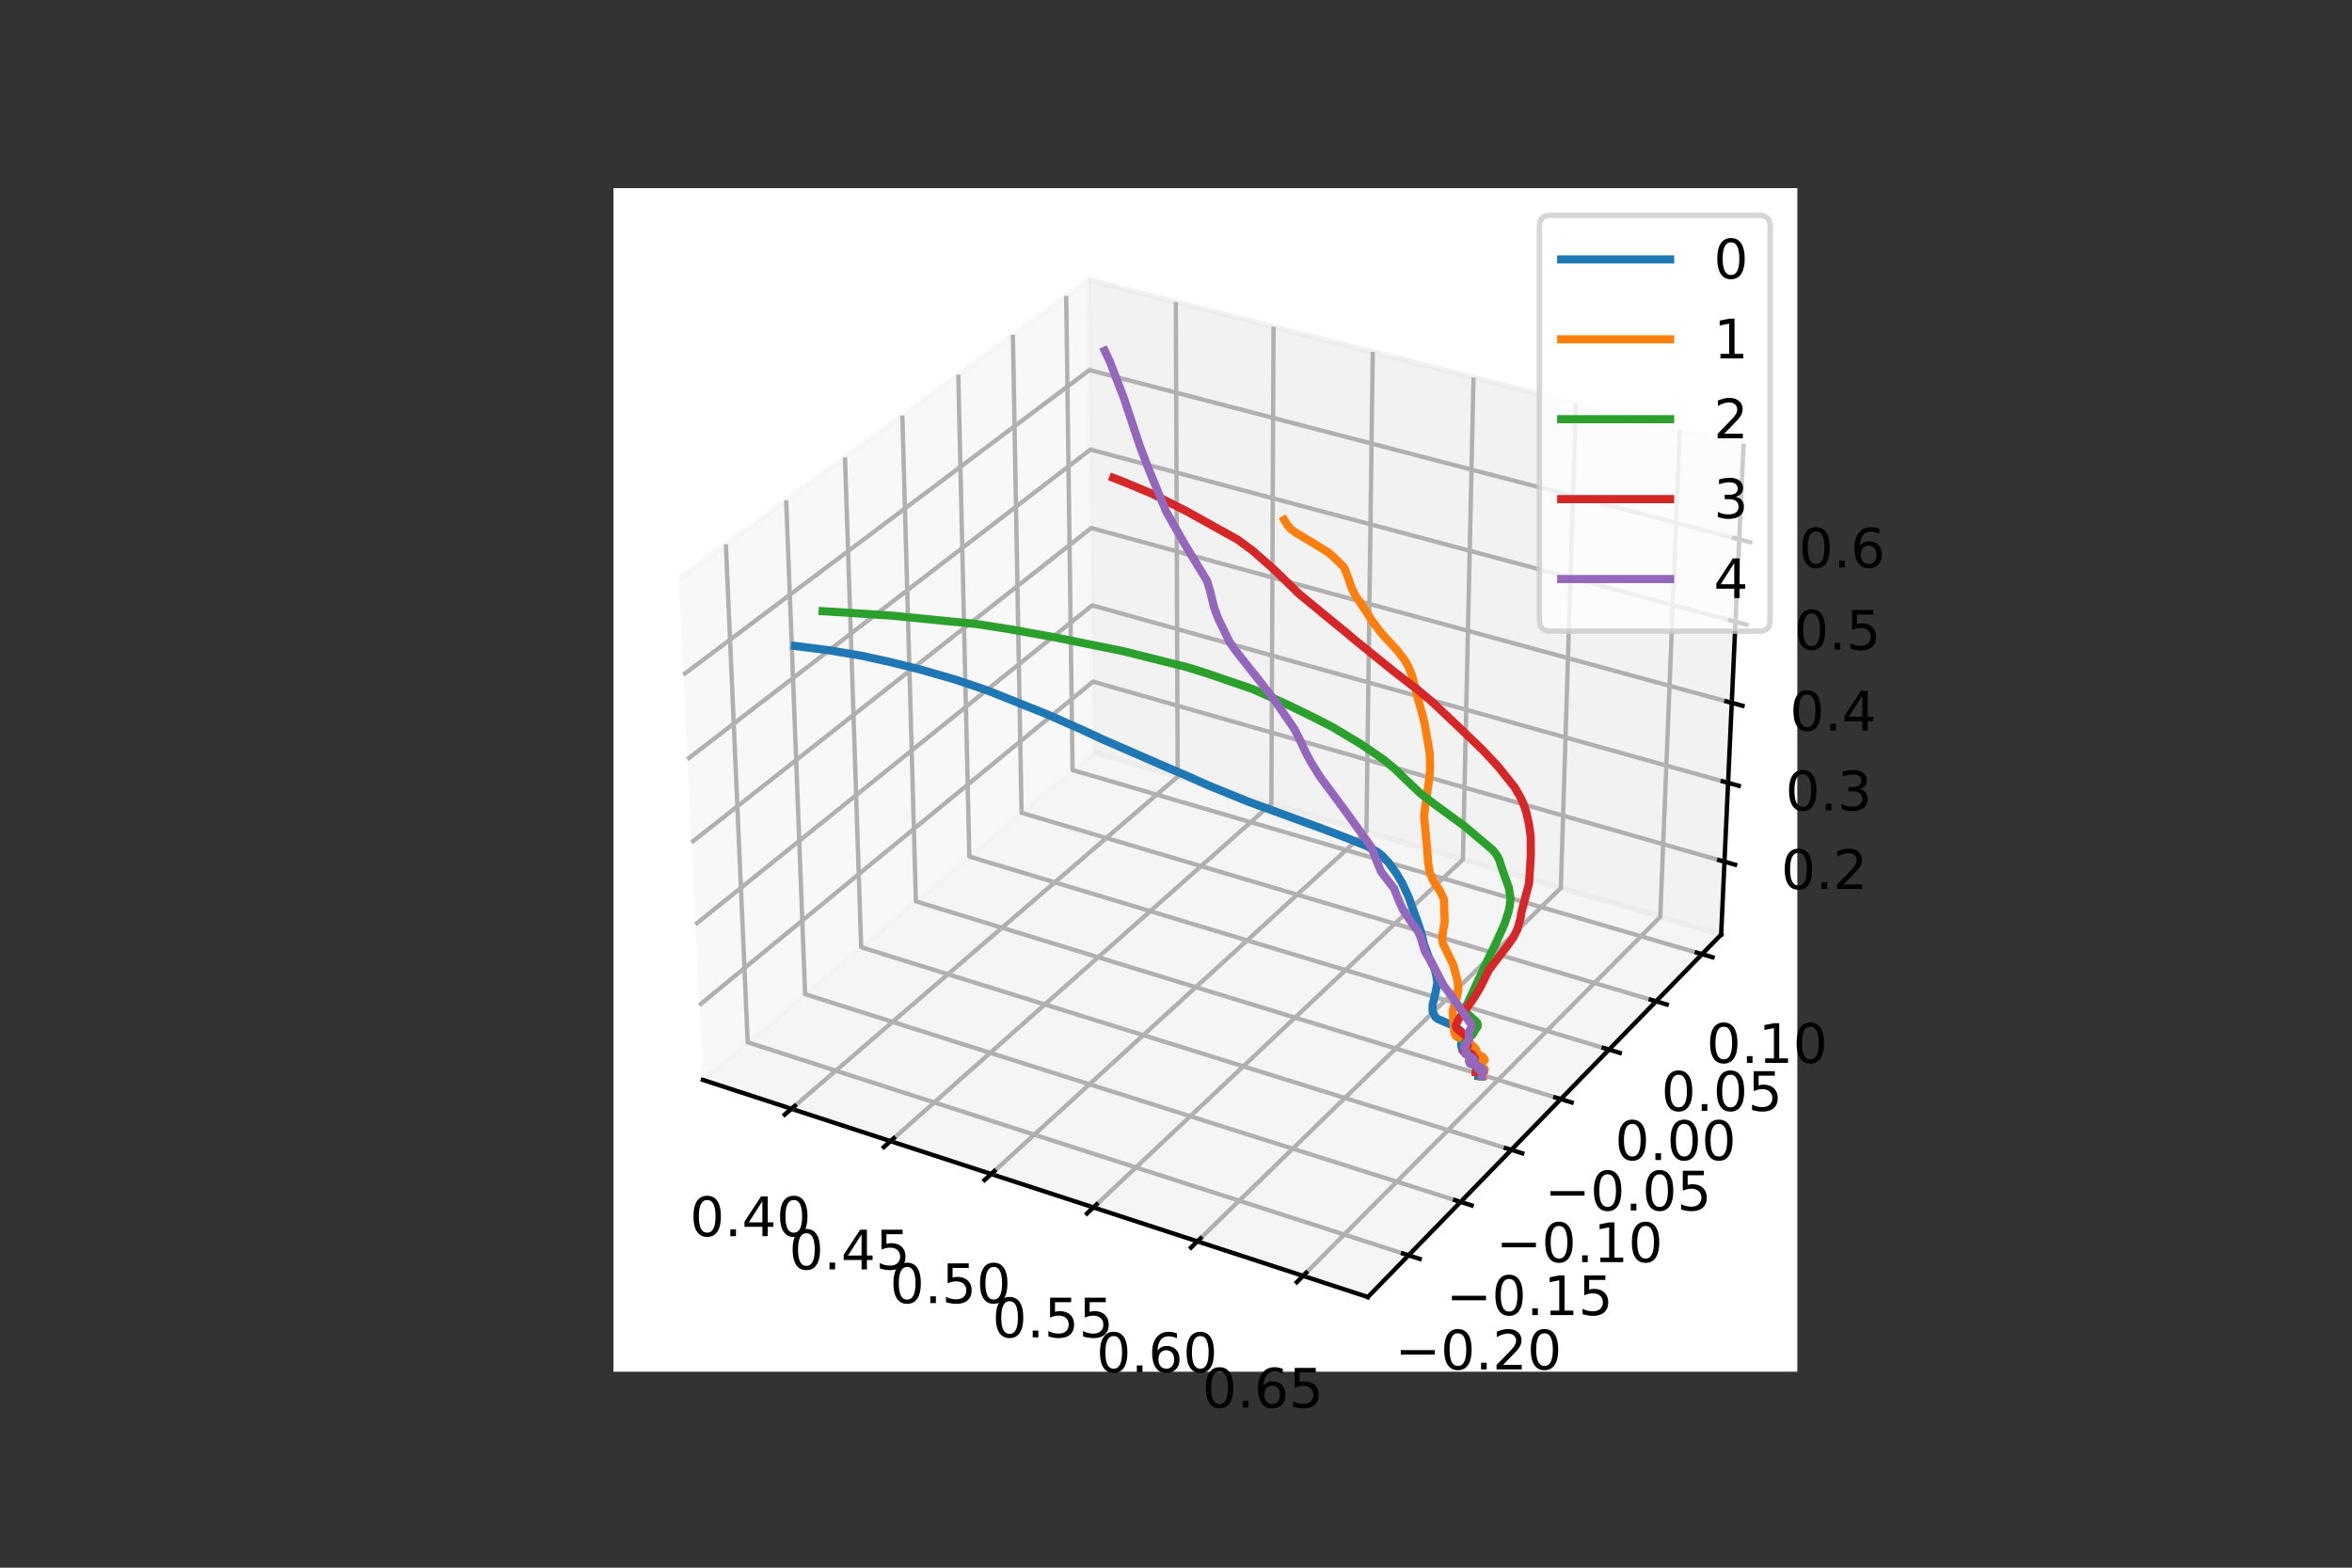 <?xml version="1.0" encoding="utf-8" standalone="no"?>
<!DOCTYPE svg PUBLIC "-//W3C//DTD SVG 1.1//EN"
  "http://www.w3.org/Graphics/SVG/1.1/DTD/svg11.dtd">
<!-- Created with matplotlib (https://matplotlib.org/) -->
<svg height="288pt" version="1.1" viewBox="0 0 432 288" width="432pt" xmlns="http://www.w3.org/2000/svg" xmlns:xlink="http://www.w3.org/1999/xlink">
 <rect x="0" y="0" width="432" height="288" fill="#333333" stroke="none"/>
 <defs>
  <style type="text/css">*{stroke-linecap:butt;stroke-linejoin:round;}</style>
 </defs>
 <g id="figure_1">
  <g id="patch_1">
   <path d="M 0 288 
L 432 288 
L 432 0 
L 0 0 
z
" style="fill:none;"/>
  </g>
  <g id="patch_2">
   <path d="M 112.68 252 
L 330.12 252 
L 330.12 34.56 
L 112.68 34.56 
z
" style="fill:#ffffff;"/>
  </g>
  <g id="pane3d_1">
   <g id="patch_3">
    <path d="M 129.098 198.386 
L 200.904 138.197 
L 199.906 51.394 
L 124.664 106.302 
" style="fill:#f2f2f2;opacity:0.5;stroke:#f2f2f2;stroke-linejoin:miter;"/>
   </g>
  </g>
  <g id="pane3d_2">
   <g id="patch_4">
    <path d="M 200.904 138.197 
L 316.127 171.688 
L 320.239 81.895 
L 199.906 51.394 
" style="fill:#e6e6e6;opacity:0.5;stroke:#e6e6e6;stroke-linejoin:miter;"/>
   </g>
  </g>
  <g id="pane3d_3">
   <g id="patch_5">
    <path d="M 129.098 198.386 
L 251.24 238.278 
L 316.127 171.688 
L 200.904 138.197 
" style="fill:#ececec;opacity:0.5;stroke:#ececec;stroke-linejoin:miter;"/>
   </g>
  </g>
  <g id="axis3d_1">
   <g id="line2d_1">
    <path d="M 129.098 198.386 
L 251.24 238.278 
" style="fill:none;stroke:#000000;stroke-linecap:square;stroke-width:0.8;"/>
   </g>
   <g id="Line3DCollection_1">
    <path d="M 145.368 203.7 
L 216.311 142.676 
L 215.967 55.465 
" style="fill:none;stroke:#b0b0b0;stroke-width:0.8;"/>
    <path d="M 163.561 209.642 
L 233.517 147.677 
L 233.914 60.014 
" style="fill:none;stroke:#b0b0b0;stroke-width:0.8;"/>
    <path d="M 182.047 215.679 
L 250.978 152.752 
L 252.138 64.633 
" style="fill:none;stroke:#b0b0b0;stroke-width:0.8;"/>
    <path d="M 200.834 221.815 
L 268.699 157.903 
L 270.646 69.324 
" style="fill:none;stroke:#b0b0b0;stroke-width:0.8;"/>
    <path d="M 219.929 228.052 
L 286.686 163.131 
L 289.444 74.089 
" style="fill:none;stroke:#b0b0b0;stroke-width:0.8;"/>
    <path d="M 239.34 234.391 
L 304.946 168.438 
L 308.539 78.929 
" style="fill:none;stroke:#b0b0b0;stroke-width:0.8;"/>
   </g>
   <g id="xtick_1">
    <g id="line2d_2">
     <path d="M 145.986 203.168 
L 144.13 204.765 
" style="fill:none;stroke:#000000;stroke-linecap:square;stroke-width:0.8;"/>
    </g>
    <g id="text_1">
     <!-- 0.40 -->
     <g transform="translate(126.711 227.097)scale(0.1 -0.1)">
      <defs>
       <path d="M 31.781 66.406 
Q 24.172 66.406 20.328 58.906 
Q 16.5 51.422 16.5 36.375 
Q 16.5 21.391 20.328 13.891 
Q 24.172 6.391 31.781 6.391 
Q 39.453 6.391 43.281 13.891 
Q 47.125 21.391 47.125 36.375 
Q 47.125 51.422 43.281 58.906 
Q 39.453 66.406 31.781 66.406 
z
M 31.781 74.219 
Q 44.047 74.219 50.516 64.516 
Q 56.984 54.828 56.984 36.375 
Q 56.984 17.969 50.516 8.266 
Q 44.047 -1.422 31.781 -1.422 
Q 19.531 -1.422 13.062 8.266 
Q 6.594 17.969 6.594 36.375 
Q 6.594 54.828 13.062 64.516 
Q 19.531 74.219 31.781 74.219 
z
" id="DejaVuSans-48"/>
       <path d="M 10.688 12.406 
L 21 12.406 
L 21 0 
L 10.688 0 
z
" id="DejaVuSans-46"/>
       <path d="M 37.797 64.312 
L 12.891 25.391 
L 37.797 25.391 
z
M 35.203 72.906 
L 47.609 72.906 
L 47.609 25.391 
L 58.016 25.391 
L 58.016 17.188 
L 47.609 17.188 
L 47.609 0 
L 37.797 0 
L 37.797 17.188 
L 4.891 17.188 
L 4.891 26.703 
z
" id="DejaVuSans-52"/>
      </defs>
      <use xlink:href="#DejaVuSans-48"/>
      <use x="63.623" xlink:href="#DejaVuSans-46"/>
      <use x="95.41" xlink:href="#DejaVuSans-52"/>
      <use x="159.033" xlink:href="#DejaVuSans-48"/>
     </g>
    </g>
   </g>
   <g id="xtick_2">
    <g id="line2d_3">
     <path d="M 164.17 209.102 
L 162.338 210.724 
" style="fill:none;stroke:#000000;stroke-linecap:square;stroke-width:0.8;"/>
    </g>
    <g id="text_2">
     <!-- 0.45 -->
     <g transform="translate(144.927 233.194)scale(0.1 -0.1)">
      <defs>
       <path d="M 10.797 72.906 
L 49.516 72.906 
L 49.516 64.594 
L 19.828 64.594 
L 19.828 46.734 
Q 21.969 47.469 24.109 47.828 
Q 26.266 48.188 28.422 48.188 
Q 40.625 48.188 47.75 41.5 
Q 54.891 34.812 54.891 23.391 
Q 54.891 11.625 47.562 5.094 
Q 40.234 -1.422 26.906 -1.422 
Q 22.312 -1.422 17.547 -0.641 
Q 12.797 0.141 7.719 1.703 
L 7.719 11.625 
Q 12.109 9.234 16.797 8.062 
Q 21.484 6.891 26.703 6.891 
Q 35.156 6.891 40.078 11.328 
Q 45.016 15.766 45.016 23.391 
Q 45.016 31 40.078 35.438 
Q 35.156 39.891 26.703 39.891 
Q 22.75 39.891 18.812 39.016 
Q 14.891 38.141 10.797 36.281 
z
" id="DejaVuSans-53"/>
      </defs>
      <use xlink:href="#DejaVuSans-48"/>
      <use x="63.623" xlink:href="#DejaVuSans-46"/>
      <use x="95.41" xlink:href="#DejaVuSans-52"/>
      <use x="159.033" xlink:href="#DejaVuSans-53"/>
     </g>
    </g>
   </g>
   <g id="xtick_3">
    <g id="line2d_4">
     <path d="M 182.648 215.13 
L 180.842 216.779 
" style="fill:none;stroke:#000000;stroke-linecap:square;stroke-width:0.8;"/>
    </g>
    <g id="text_3">
     <!-- 0.50 -->
     <g transform="translate(163.438 239.389)scale(0.1 -0.1)">
      <use xlink:href="#DejaVuSans-48"/>
      <use x="63.623" xlink:href="#DejaVuSans-46"/>
      <use x="95.41" xlink:href="#DejaVuSans-53"/>
      <use x="159.033" xlink:href="#DejaVuSans-48"/>
     </g>
    </g>
   </g>
   <g id="xtick_4">
    <g id="line2d_5">
     <path d="M 201.426 221.257 
L 199.646 222.933 
" style="fill:none;stroke:#000000;stroke-linecap:square;stroke-width:0.8;"/>
    </g>
    <g id="text_4">
     <!-- 0.55 -->
     <g transform="translate(182.252 245.685)scale(0.1 -0.1)">
      <use xlink:href="#DejaVuSans-48"/>
      <use x="63.623" xlink:href="#DejaVuSans-46"/>
      <use x="95.41" xlink:href="#DejaVuSans-53"/>
      <use x="159.033" xlink:href="#DejaVuSans-53"/>
     </g>
    </g>
   </g>
   <g id="xtick_5">
    <g id="line2d_6">
     <path d="M 220.512 227.485 
L 218.76 229.188 
" style="fill:none;stroke:#000000;stroke-linecap:square;stroke-width:0.8;"/>
    </g>
    <g id="text_5">
     <!-- 0.60 -->
     <g transform="translate(201.376 252.085)scale(0.1 -0.1)">
      <defs>
       <path d="M 33.016 40.375 
Q 26.375 40.375 22.484 35.828 
Q 18.609 31.297 18.609 23.391 
Q 18.609 15.531 22.484 10.953 
Q 26.375 6.391 33.016 6.391 
Q 39.656 6.391 43.531 10.953 
Q 47.406 15.531 47.406 23.391 
Q 47.406 31.297 43.531 35.828 
Q 39.656 40.375 33.016 40.375 
z
M 52.594 71.297 
L 52.594 62.312 
Q 48.875 64.062 45.094 64.984 
Q 41.312 65.922 37.594 65.922 
Q 27.828 65.922 22.672 59.328 
Q 17.531 52.734 16.797 39.406 
Q 19.672 43.656 24.016 45.922 
Q 28.375 48.188 33.594 48.188 
Q 44.578 48.188 50.953 41.516 
Q 57.328 34.859 57.328 23.391 
Q 57.328 12.156 50.688 5.359 
Q 44.047 -1.422 33.016 -1.422 
Q 20.359 -1.422 13.672 8.266 
Q 6.984 17.969 6.984 36.375 
Q 6.984 53.656 15.188 63.938 
Q 23.391 74.219 37.203 74.219 
Q 40.922 74.219 44.703 73.484 
Q 48.484 72.75 52.594 71.297 
z
" id="DejaVuSans-54"/>
      </defs>
      <use xlink:href="#DejaVuSans-48"/>
      <use x="63.623" xlink:href="#DejaVuSans-46"/>
      <use x="95.41" xlink:href="#DejaVuSans-54"/>
      <use x="159.033" xlink:href="#DejaVuSans-48"/>
     </g>
    </g>
   </g>
   <g id="xtick_6">
    <g id="line2d_7">
     <path d="M 239.914 233.815 
L 238.191 235.547 
" style="fill:none;stroke:#000000;stroke-linecap:square;stroke-width:0.8;"/>
    </g>
    <g id="text_6">
     <!-- 0.65 -->
     <g transform="translate(220.818 258.591)scale(0.1 -0.1)">
      <use xlink:href="#DejaVuSans-48"/>
      <use x="63.623" xlink:href="#DejaVuSans-46"/>
      <use x="95.41" xlink:href="#DejaVuSans-54"/>
      <use x="159.033" xlink:href="#DejaVuSans-53"/>
     </g>
    </g>
   </g>
  </g>
  <g id="axis3d_2">
   <g id="line2d_8">
    <path d="M 316.127 171.688 
L 251.24 238.278 
" style="fill:none;stroke:#000000;stroke-linecap:square;stroke-width:0.8;"/>
   </g>
   <g id="Line3DCollection_2">
    <path d="M 133.322 99.984 
L 137.333 191.484 
L 258.71 230.611 
" style="fill:none;stroke:#b0b0b0;stroke-width:0.8;"/>
    <path d="M 144.4 91.9 
L 147.88 182.643 
L 268.268 220.803 
" style="fill:none;stroke:#b0b0b0;stroke-width:0.8;"/>
    <path d="M 155.201 84.017 
L 158.175 174.013 
L 277.584 211.242 
" style="fill:none;stroke:#b0b0b0;stroke-width:0.8;"/>
    <path d="M 165.735 76.33 
L 168.226 165.588 
L 286.669 201.919 
" style="fill:none;stroke:#b0b0b0;stroke-width:0.8;"/>
    <path d="M 176.012 68.83 
L 178.043 157.36 
L 295.53 192.825 
" style="fill:none;stroke:#b0b0b0;stroke-width:0.8;"/>
    <path d="M 186.042 61.511 
L 187.632 149.322 
L 304.177 183.952 
" style="fill:none;stroke:#b0b0b0;stroke-width:0.8;"/>
    <path d="M 195.832 54.367 
L 197.002 141.468 
L 312.616 175.291 
" style="fill:none;stroke:#b0b0b0;stroke-width:0.8;"/>
   </g>
   <g id="xtick_7">
    <g id="line2d_9">
     <path d="M 257.688 230.282 
L 260.758 231.271 
" style="fill:none;stroke:#000000;stroke-linecap:square;stroke-width:0.8;"/>
    </g>
    <g id="text_7">
     <!-- −0.20 -->
     <g transform="translate(256.221 251.579)scale(0.1 -0.1)">
      <defs>
       <path d="M 10.594 35.5 
L 73.188 35.5 
L 73.188 27.203 
L 10.594 27.203 
z
" id="DejaVuSans-8722"/>
       <path d="M 19.188 8.297 
L 53.609 8.297 
L 53.609 0 
L 7.328 0 
L 7.328 8.297 
Q 12.938 14.109 22.625 23.891 
Q 32.328 33.688 34.812 36.531 
Q 39.547 41.844 41.422 45.531 
Q 43.312 49.219 43.312 52.781 
Q 43.312 58.594 39.234 62.25 
Q 35.156 65.922 28.609 65.922 
Q 23.969 65.922 18.812 64.312 
Q 13.672 62.703 7.812 59.422 
L 7.812 69.391 
Q 13.766 71.781 18.938 73 
Q 24.125 74.219 28.422 74.219 
Q 39.75 74.219 46.484 68.547 
Q 53.219 62.891 53.219 53.422 
Q 53.219 48.922 51.531 44.891 
Q 49.859 40.875 45.406 35.406 
Q 44.188 33.984 37.641 27.219 
Q 31.109 20.453 19.188 8.297 
z
" id="DejaVuSans-50"/>
      </defs>
      <use xlink:href="#DejaVuSans-8722"/>
      <use x="83.789" xlink:href="#DejaVuSans-48"/>
      <use x="147.412" xlink:href="#DejaVuSans-46"/>
      <use x="179.199" xlink:href="#DejaVuSans-50"/>
      <use x="242.822" xlink:href="#DejaVuSans-48"/>
     </g>
    </g>
   </g>
   <g id="xtick_8">
    <g id="line2d_10">
     <path d="M 267.254 220.482 
L 270.297 221.447 
" style="fill:none;stroke:#000000;stroke-linecap:square;stroke-width:0.8;"/>
    </g>
    <g id="text_8">
     <!-- −0.15 -->
     <g transform="translate(265.621 241.593)scale(0.1 -0.1)">
      <defs>
       <path d="M 12.406 8.297 
L 28.516 8.297 
L 28.516 63.922 
L 10.984 60.406 
L 10.984 69.391 
L 28.422 72.906 
L 38.281 72.906 
L 38.281 8.297 
L 54.391 8.297 
L 54.391 0 
L 12.406 0 
z
" id="DejaVuSans-49"/>
      </defs>
      <use xlink:href="#DejaVuSans-8722"/>
      <use x="83.789" xlink:href="#DejaVuSans-48"/>
      <use x="147.412" xlink:href="#DejaVuSans-46"/>
      <use x="179.199" xlink:href="#DejaVuSans-49"/>
      <use x="242.822" xlink:href="#DejaVuSans-53"/>
     </g>
    </g>
   </g>
   <g id="xtick_9">
    <g id="line2d_11">
     <path d="M 276.579 210.929 
L 279.596 211.869 
" style="fill:none;stroke:#000000;stroke-linecap:square;stroke-width:0.8;"/>
    </g>
    <g id="text_9">
     <!-- −0.10 -->
     <g transform="translate(274.785 231.859)scale(0.1 -0.1)">
      <use xlink:href="#DejaVuSans-8722"/>
      <use x="83.789" xlink:href="#DejaVuSans-48"/>
      <use x="147.412" xlink:href="#DejaVuSans-46"/>
      <use x="179.199" xlink:href="#DejaVuSans-49"/>
      <use x="242.822" xlink:href="#DejaVuSans-48"/>
     </g>
    </g>
   </g>
   <g id="xtick_10">
    <g id="line2d_12">
     <path d="M 285.673 201.613 
L 288.663 202.531 
" style="fill:none;stroke:#000000;stroke-linecap:square;stroke-width:0.8;"/>
    </g>
    <g id="text_10">
     <!-- −0.05 -->
     <g transform="translate(283.72 222.368)scale(0.1 -0.1)">
      <use xlink:href="#DejaVuSans-8722"/>
      <use x="83.789" xlink:href="#DejaVuSans-48"/>
      <use x="147.412" xlink:href="#DejaVuSans-46"/>
      <use x="179.199" xlink:href="#DejaVuSans-48"/>
      <use x="242.822" xlink:href="#DejaVuSans-53"/>
     </g>
    </g>
   </g>
   <g id="xtick_11">
    <g id="line2d_13">
     <path d="M 294.543 192.527 
L 297.508 193.422 
" style="fill:none;stroke:#000000;stroke-linecap:square;stroke-width:0.8;"/>
    </g>
    <g id="text_11">
     <!-- 0.00 -->
     <g transform="translate(296.625 213.109)scale(0.1 -0.1)">
      <use xlink:href="#DejaVuSans-48"/>
      <use x="63.623" xlink:href="#DejaVuSans-46"/>
      <use x="95.41" xlink:href="#DejaVuSans-48"/>
      <use x="159.033" xlink:href="#DejaVuSans-48"/>
     </g>
    </g>
   </g>
   <g id="xtick_12">
    <g id="line2d_14">
     <path d="M 303.198 183.661 
L 306.137 184.534 
" style="fill:none;stroke:#000000;stroke-linecap:square;stroke-width:0.8;"/>
    </g>
    <g id="text_12">
     <!-- 0.05 -->
     <g transform="translate(305.129 204.076)scale(0.1 -0.1)">
      <use xlink:href="#DejaVuSans-48"/>
      <use x="63.623" xlink:href="#DejaVuSans-46"/>
      <use x="95.41" xlink:href="#DejaVuSans-48"/>
      <use x="159.033" xlink:href="#DejaVuSans-53"/>
     </g>
    </g>
   </g>
   <g id="xtick_13">
    <g id="line2d_15">
     <path d="M 311.645 175.007 
L 314.559 175.86 
" style="fill:none;stroke:#000000;stroke-linecap:square;stroke-width:0.8;"/>
    </g>
    <g id="text_13">
     <!-- 0.10 -->
     <g transform="translate(313.429 195.259)scale(0.1 -0.1)">
      <use xlink:href="#DejaVuSans-48"/>
      <use x="63.623" xlink:href="#DejaVuSans-46"/>
      <use x="95.41" xlink:href="#DejaVuSans-49"/>
      <use x="159.033" xlink:href="#DejaVuSans-48"/>
     </g>
    </g>
   </g>
  </g>
  <g id="axis3d_3">
   <g id="line2d_16">
    <path d="M 316.127 171.688 
L 320.239 81.895 
" style="fill:none;stroke:#000000;stroke-linecap:square;stroke-width:0.8;"/>
   </g>
   <g id="Line3DCollection_3">
    <path d="M 316.74 158.295 
L 200.755 125.227 
L 128.438 184.672 
" style="fill:none;stroke:#b0b0b0;stroke-width:0.8;"/>
    <path d="M 317.403 143.812 
L 200.594 111.21 
L 127.723 169.832 
" style="fill:none;stroke:#b0b0b0;stroke-width:0.8;"/>
    <path d="M 318.076 129.118 
L 200.43 96.999 
L 126.998 154.769 
" style="fill:none;stroke:#b0b0b0;stroke-width:0.8;"/>
    <path d="M 318.759 114.211 
L 200.265 82.592 
L 126.261 139.479 
" style="fill:none;stroke:#b0b0b0;stroke-width:0.8;"/>
    <path d="M 319.451 99.085 
L 200.097 67.984 
L 125.514 123.955 
" style="fill:none;stroke:#b0b0b0;stroke-width:0.8;"/>
   </g>
   <g id="xtick_14">
    <g id="line2d_17">
     <path d="M 315.766 158.018 
L 318.69 158.851 
" style="fill:none;stroke:#000000;stroke-linecap:square;stroke-width:0.8;"/>
    </g>
    <g id="text_14">
     <!-- 0.2 -->
     <g transform="translate(327.144 163.323)scale(0.1 -0.1)">
      <use xlink:href="#DejaVuSans-48"/>
      <use x="63.623" xlink:href="#DejaVuSans-46"/>
      <use x="95.41" xlink:href="#DejaVuSans-50"/>
     </g>
    </g>
   </g>
   <g id="xtick_15">
    <g id="line2d_18">
     <path d="M 316.422 143.538 
L 319.368 144.36 
" style="fill:none;stroke:#000000;stroke-linecap:square;stroke-width:0.8;"/>
    </g>
    <g id="text_15">
     <!-- 0.3 -->
     <g transform="translate(327.936 148.874)scale(0.1 -0.1)">
      <defs>
       <path d="M 40.578 39.312 
Q 47.656 37.797 51.625 33 
Q 55.609 28.219 55.609 21.188 
Q 55.609 10.406 48.188 4.484 
Q 40.766 -1.422 27.094 -1.422 
Q 22.516 -1.422 17.656 -0.516 
Q 12.797 0.391 7.625 2.203 
L 7.625 11.719 
Q 11.719 9.328 16.594 8.109 
Q 21.484 6.891 26.812 6.891 
Q 36.078 6.891 40.938 10.547 
Q 45.797 14.203 45.797 21.188 
Q 45.797 27.641 41.281 31.266 
Q 36.766 34.906 28.719 34.906 
L 20.219 34.906 
L 20.219 43.016 
L 29.109 43.016 
Q 36.375 43.016 40.234 45.922 
Q 44.094 48.828 44.094 54.297 
Q 44.094 59.906 40.109 62.906 
Q 36.141 65.922 28.719 65.922 
Q 24.656 65.922 20.016 65.031 
Q 15.375 64.156 9.812 62.312 
L 9.812 71.094 
Q 15.438 72.656 20.344 73.438 
Q 25.25 74.219 29.594 74.219 
Q 40.828 74.219 47.359 69.109 
Q 53.906 64.016 53.906 55.328 
Q 53.906 49.266 50.438 45.094 
Q 46.969 40.922 40.578 39.312 
z
" id="DejaVuSans-51"/>
      </defs>
      <use xlink:href="#DejaVuSans-48"/>
      <use x="63.623" xlink:href="#DejaVuSans-46"/>
      <use x="95.41" xlink:href="#DejaVuSans-51"/>
     </g>
    </g>
   </g>
   <g id="xtick_16">
    <g id="line2d_19">
     <path d="M 317.088 128.848 
L 320.055 129.659 
" style="fill:none;stroke:#000000;stroke-linecap:square;stroke-width:0.8;"/>
    </g>
    <g id="text_16">
     <!-- 0.4 -->
     <g transform="translate(328.739 134.218)scale(0.1 -0.1)">
      <use xlink:href="#DejaVuSans-48"/>
      <use x="63.623" xlink:href="#DejaVuSans-46"/>
      <use x="95.41" xlink:href="#DejaVuSans-52"/>
     </g>
    </g>
   </g>
   <g id="xtick_17">
    <g id="line2d_20">
     <path d="M 317.763 113.945 
L 320.753 114.743 
" style="fill:none;stroke:#000000;stroke-linecap:square;stroke-width:0.8;"/>
    </g>
    <g id="text_17">
     <!-- 0.5 -->
     <g transform="translate(329.555 119.349)scale(0.1 -0.1)">
      <use xlink:href="#DejaVuSans-48"/>
      <use x="63.623" xlink:href="#DejaVuSans-46"/>
      <use x="95.41" xlink:href="#DejaVuSans-53"/>
     </g>
    </g>
   </g>
   <g id="xtick_18">
    <g id="line2d_21">
     <path d="M 318.448 98.824 
L 321.461 99.609 
" style="fill:none;stroke:#000000;stroke-linecap:square;stroke-width:0.8;"/>
    </g>
    <g id="text_18">
     <!-- 0.6 -->
     <g transform="translate(330.382 104.262)scale(0.1 -0.1)">
      <use xlink:href="#DejaVuSans-48"/>
      <use x="63.623" xlink:href="#DejaVuSans-46"/>
      <use x="95.41" xlink:href="#DejaVuSans-54"/>
     </g>
    </g>
   </g>
  </g>
  <g id="axes_1">
   <g id="line2d_22">
    <path clip-path="url(#p9d5664cd6e)" d="M 146.005 118.669 
L 152.029 119.426 
L 158.193 120.461 
L 163.46 121.613 
L 169.076 123.008 
L 175.523 124.865 
L 181.352 126.844 
L 192.137 131.15 
L 198.864 134.121 
L 202.629 135.874 
L 213.698 140.694 
L 217.947 142.508 
L 221.879 144.264 
L 229.159 147.231 
L 241.581 151.76 
L 243.014 152.291 
L 247.56 154.022 
L 250.988 155.41 
L 252.942 156.479 
L 253.905 157.239 
L 254.979 158.393 
L 256.557 160.558 
L 257.536 162.212 
L 258.694 164.721 
L 260.421 169.487 
L 260.839 170.705 
L 261.227 172.08 
L 261.548 173.42 
L 261.906 174.442 
L 262.3 175.512 
L 263.486 177.982 
L 263.794 179.117 
L 263.999 180.54 
L 263.733 182.059 
L 263.123 184.642 
L 263.116 185.768 
L 263.64 186.841 
L 264.123 187.218 
L 267.308 188.576 
L 268.363 189.47 
L 268.492 190.026 
L 268.383 192.037 
L 268.626 192.986 
L 268.913 193.071 
L 271.16 193.337 
L 271.299 193.667 
L 271.302 194.384 
L 270.876 194.978 
L 270.532 195.332 
L 270.582 195.34 
L 271.567 195.076 
L 271.606 195.421 
L 271.55 196.536 
L 271.506 196.494 
L 271.71 196.684 
L 271.653 196.974 
L 271.506 197.304 
L 271.516 197.638 
L 271.516 197.638 
" style="fill:none;stroke:#1f77b4;stroke-linecap:square;stroke-width:1.5;"/>
   </g>
   <g id="line2d_23">
    <path clip-path="url(#p9d5664cd6e)" d="M 235.877 95.506 
L 236.521 96.557 
L 237.198 97.277 
L 238.158 97.964 
L 240.338 99.25 
L 243.844 101.412 
L 245.027 102.393 
L 246.816 104.187 
L 247.152 104.923 
L 247.661 106.252 
L 248.309 108.148 
L 249.009 109.527 
L 249.578 110.317 
L 251.181 112.747 
L 252.084 114.165 
L 253.765 116.37 
L 256.709 119.575 
L 258.1 121.392 
L 258.69 122.484 
L 259.384 124.193 
L 260.433 128.31 
L 261.292 131.413 
L 261.674 132.948 
L 262.586 138.294 
L 262.664 140.576 
L 262.654 141.552 
L 262.55 142.728 
L 261.552 149.891 
L 261.835 152.767 
L 262.129 155.947 
L 262.296 158.366 
L 262.615 160.309 
L 263.192 161.687 
L 263.672 162.467 
L 264.443 163.611 
L 265.195 165.173 
L 265.355 169.381 
L 265.023 171.137 
L 264.892 172.513 
L 265.033 173.358 
L 265.878 175.09 
L 266.177 175.706 
L 266.906 177.206 
L 267.646 179.969 
L 267.76 180.496 
L 267.842 181.812 
L 267.615 183.127 
L 266.809 185.728 
L 266.936 187.601 
L 267.053 188.895 
L 267.172 189.791 
L 267.41 190.318 
L 267.753 190.564 
L 269.48 191.041 
L 269.557 191.193 
L 270.968 192.586 
L 271.213 193.05 
L 271.327 193.506 
L 271.493 193.731 
L 271.592 194.029 
L 271.43 194.239 
L 271.648 194.147 
L 272.049 194.003 
L 272.319 194.125 
L 272.718 194.694 
L 272.101 195.402 
L 272.105 195.406 
L 272.321 195.836 
L 272.326 196.051 
L 272.491 196.247 
L 272.637 196.335 
L 272.636 196.337 
L 272.7 196.442 
L 272.697 196.367 
L 272.704 196.444 
L 272.719 196.445 
L 272.689 196.553 
L 272.69 196.555 
L 272.609 196.754 
L 272.646 196.859 
L 272.642 196.867 
L 272.504 197.05 
L 272.374 197.374 
L 272.388 197.692 
L 272.388 197.692 
" style="fill:none;stroke:#ff7f0e;stroke-linecap:square;stroke-width:1.5;"/>
   </g>
   <g id="line2d_24">
    <path clip-path="url(#p9d5664cd6e)" d="M 151.098 112.28 
L 158.01 112.711 
L 164.219 113.139 
L 179.457 114.654 
L 185.685 115.632 
L 193.931 117.121 
L 206.31 119.632 
L 218.042 122.571 
L 221.472 123.638 
L 230.107 126.599 
L 236.617 129.51 
L 241.657 131.979 
L 244.846 133.626 
L 249.831 136.617 
L 254.127 139.535 
L 256.274 141.331 
L 258.221 143.23 
L 260.945 145.802 
L 263.359 147.651 
L 264.247 148.312 
L 268.878 151.674 
L 274.229 156.198 
L 275.005 157.227 
L 275.356 157.932 
L 275.809 159.381 
L 276.902 162.445 
L 277.12 163.023 
L 277.449 165.047 
L 277.288 166.531 
L 277.035 167.622 
L 276.274 169.905 
L 274.606 173.606 
L 273.375 176.078 
L 272.312 178.374 
L 270.927 181.347 
L 269.015 185.487 
L 269.17 185.875 
L 270.001 186.656 
L 271.297 187.833 
L 271.427 188.242 
L 271.38 188.609 
L 271.006 189.126 
L 270.623 189.802 
L 270.402 190.118 
L 269.002 191.498 
L 269.09 191.77 
L 269.463 192.409 
L 269.368 192.596 
L 269.247 192.792 
L 269.329 192.808 
L 269.263 193.068 
L 269.253 193.243 
L 269.349 193.38 
L 269.606 193.665 
L 269.928 194.015 
L 269.905 194.513 
L 270.378 195.201 
L 270.371 195.207 
L 270.114 195.475 
L 270.245 195.458 
L 270.846 195.056 
L 270.886 195.028 
L 270.851 195.176 
L 270.881 195.171 
L 270.976 195.321 
L 271.003 195.498 
L 271.098 195.859 
L 271.443 196.352 
L 271.588 196.445 
L 271.814 196.475 
L 271.729 196.579 
L 271.783 196.706 
L 271.787 196.707 
L 272.348 196.674 
L 272.251 196.857 
L 272.102 197.181 
L 272.052 197.737 
L 272.052 197.737 
" style="fill:none;stroke:#2ca02c;stroke-linecap:square;stroke-width:1.5;"/>
   </g>
   <g id="line2d_25">
    <path clip-path="url(#p9d5664cd6e)" d="M 204.457 87.779 
L 207.006 88.78 
L 211.574 90.694 
L 218.112 94.014 
L 227.364 99.157 
L 230.067 101.157 
L 233.975 104.59 
L 238.585 109.088 
L 244.886 114.276 
L 247.245 116.189 
L 248.915 117.614 
L 256.139 123.453 
L 260.657 126.938 
L 263.014 128.91 
L 265.07 130.858 
L 268.013 133.642 
L 272.265 137.726 
L 275.166 140.825 
L 278.274 144.731 
L 279.265 146.476 
L 279.854 147.775 
L 280.368 149.323 
L 280.843 151.453 
L 281.146 153.708 
L 281.159 155.616 
L 281.17 157.172 
L 280.851 162.235 
L 279.389 167.832 
L 279.295 168.69 
L 278.677 170.797 
L 277.924 172.256 
L 277.038 173.517 
L 273.49 178.157 
L 271.914 181.343 
L 270.836 183.157 
L 267.83 187.374 
L 267.422 188.28 
L 267.443 188.741 
L 267.584 188.988 
L 268.911 190.067 
L 269.585 190.489 
L 269.553 190.973 
L 269.441 191.783 
L 269.613 192.056 
L 269.339 192.464 
L 269.047 192.84 
L 268.85 193.228 
L 269.041 193.332 
L 269.745 193.404 
L 270.272 193.577 
L 270.532 193.86 
L 270.879 194.379 
L 270.898 194.386 
L 270.804 194.475 
L 270.707 194.747 
L 270.718 195.047 
L 270.706 195.155 
L 270.66 195.441 
L 270.76 195.607 
L 271.373 195.878 
L 271.422 195.928 
L 271.421 195.898 
L 271.457 195.949 
L 271.508 195.988 
L 271.467 196.06 
L 271.248 196.268 
L 271.052 196.678 
L 271.046 196.964 
L 271.046 196.964 
" style="fill:none;stroke:#d62728;stroke-linecap:square;stroke-width:1.5;"/>
   </g>
   <g id="line2d_26">
    <path clip-path="url(#p9d5664cd6e)" d="M 202.912 64.429 
L 203.836 66.404 
L 206.399 73.048 
L 209.393 82.026 
L 211 86.238 
L 214.134 93.838 
L 215.052 95.476 
L 217.546 99.875 
L 218.806 101.957 
L 221.718 106.748 
L 222.298 108.703 
L 223.012 111.627 
L 223.781 113.71 
L 225.786 117.822 
L 226.76 119.276 
L 227.907 120.751 
L 231.027 124.674 
L 232.59 126.71 
L 234.135 128.676 
L 237.73 133.908 
L 238.567 135.55 
L 239.933 138.435 
L 240.92 140.254 
L 242.438 142.681 
L 245.234 146.448 
L 247.045 148.899 
L 251.867 155.598 
L 252.734 157.871 
L 253.651 160.124 
L 256.043 163.211 
L 256.492 164.384 
L 257.28 166.262 
L 257.764 167.247 
L 258.908 168.949 
L 259.373 169.657 
L 259.918 170.366 
L 260.458 171.126 
L 260.94 172.197 
L 261.348 173.547 
L 261.723 174.829 
L 262.841 176.658 
L 263.404 177.672 
L 265.179 181.082 
L 266.227 182.46 
L 266.553 182.891 
L 270.292 188.285 
L 270.29 188.678 
L 269.976 189.214 
L 269.794 189.58 
L 269.783 190.216 
L 269.839 190.594 
L 269.799 190.994 
L 268.915 192.393 
L 269.15 192.819 
L 269.329 193.102 
L 269.185 193.306 
L 269.069 193.542 
L 269.22 193.695 
L 270.517 194.353 
L 270.851 194.872 
L 270.77 194.875 
L 269.808 194.951 
L 269.997 194.847 
L 270.104 194.776 
L 269.87 195.11 
L 269.932 195.312 
L 270.338 195.455 
L 272.008 196.113 
L 271.988 196.144 
L 271.633 196.305 
L 271.477 196.434 
L 271.523 196.475 
L 271.835 196.502 
L 272.163 196.515 
L 272.286 196.584 
L 272.546 196.737 
L 272.5 196.792 
L 272.186 197.294 
L 272.207 197.711 
L 272.207 197.711 
" style="fill:none;stroke:#9467bd;stroke-linecap:square;stroke-width:1.5;"/>
   </g>
   <g id="legend_1">
    <g id="patch_6">
     <path d="M 284.757 115.951 
L 323.12 115.951 
Q 325.12 115.951 325.12 113.951 
L 325.12 41.56 
Q 325.12 39.56 323.12 39.56 
L 284.757 39.56 
Q 282.757 39.56 282.757 41.56 
L 282.757 113.951 
Q 282.757 115.951 284.757 115.951 
z
" style="fill:#ffffff;opacity:0.8;stroke:#cccccc;stroke-linejoin:miter;"/>
    </g>
    <g id="line2d_27">
     <path d="M 286.757 47.658 
L 306.757 47.658 
" style="fill:none;stroke:#1f77b4;stroke-linecap:square;stroke-width:1.5;"/>
    </g>
    <g id="line2d_28"/>
    <g id="text_19">
     <!-- 0 -->
     <g transform="translate(314.757 51.158)scale(0.1 -0.1)">
      <use xlink:href="#DejaVuSans-48"/>
     </g>
    </g>
    <g id="line2d_29">
     <path d="M 286.757 62.337 
L 306.757 62.337 
" style="fill:none;stroke:#ff7f0e;stroke-linecap:square;stroke-width:1.5;"/>
    </g>
    <g id="line2d_30"/>
    <g id="text_20">
     <!-- 1 -->
     <g transform="translate(314.757 65.837)scale(0.1 -0.1)">
      <use xlink:href="#DejaVuSans-49"/>
     </g>
    </g>
    <g id="line2d_31">
     <path d="M 286.757 77.015 
L 306.757 77.015 
" style="fill:none;stroke:#2ca02c;stroke-linecap:square;stroke-width:1.5;"/>
    </g>
    <g id="line2d_32"/>
    <g id="text_21">
     <!-- 2 -->
     <g transform="translate(314.757 80.515)scale(0.1 -0.1)">
      <use xlink:href="#DejaVuSans-50"/>
     </g>
    </g>
    <g id="line2d_33">
     <path d="M 286.757 91.693 
L 306.757 91.693 
" style="fill:none;stroke:#d62728;stroke-linecap:square;stroke-width:1.5;"/>
    </g>
    <g id="line2d_34"/>
    <g id="text_22">
     <!-- 3 -->
     <g transform="translate(314.757 95.193)scale(0.1 -0.1)">
      <use xlink:href="#DejaVuSans-51"/>
     </g>
    </g>
    <g id="line2d_35">
     <path d="M 286.757 106.371 
L 306.757 106.371 
" style="fill:none;stroke:#9467bd;stroke-linecap:square;stroke-width:1.5;"/>
    </g>
    <g id="line2d_36"/>
    <g id="text_23">
     <!-- 4 -->
     <g transform="translate(314.757 109.871)scale(0.1 -0.1)">
      <use xlink:href="#DejaVuSans-52"/>
     </g>
    </g>
   </g>
  </g>
 </g>
 <defs>
  <clipPath id="p9d5664cd6e">
   <rect height="217.44" width="217.44" x="112.68" y="34.56"/>
  </clipPath>
 </defs>
</svg>
